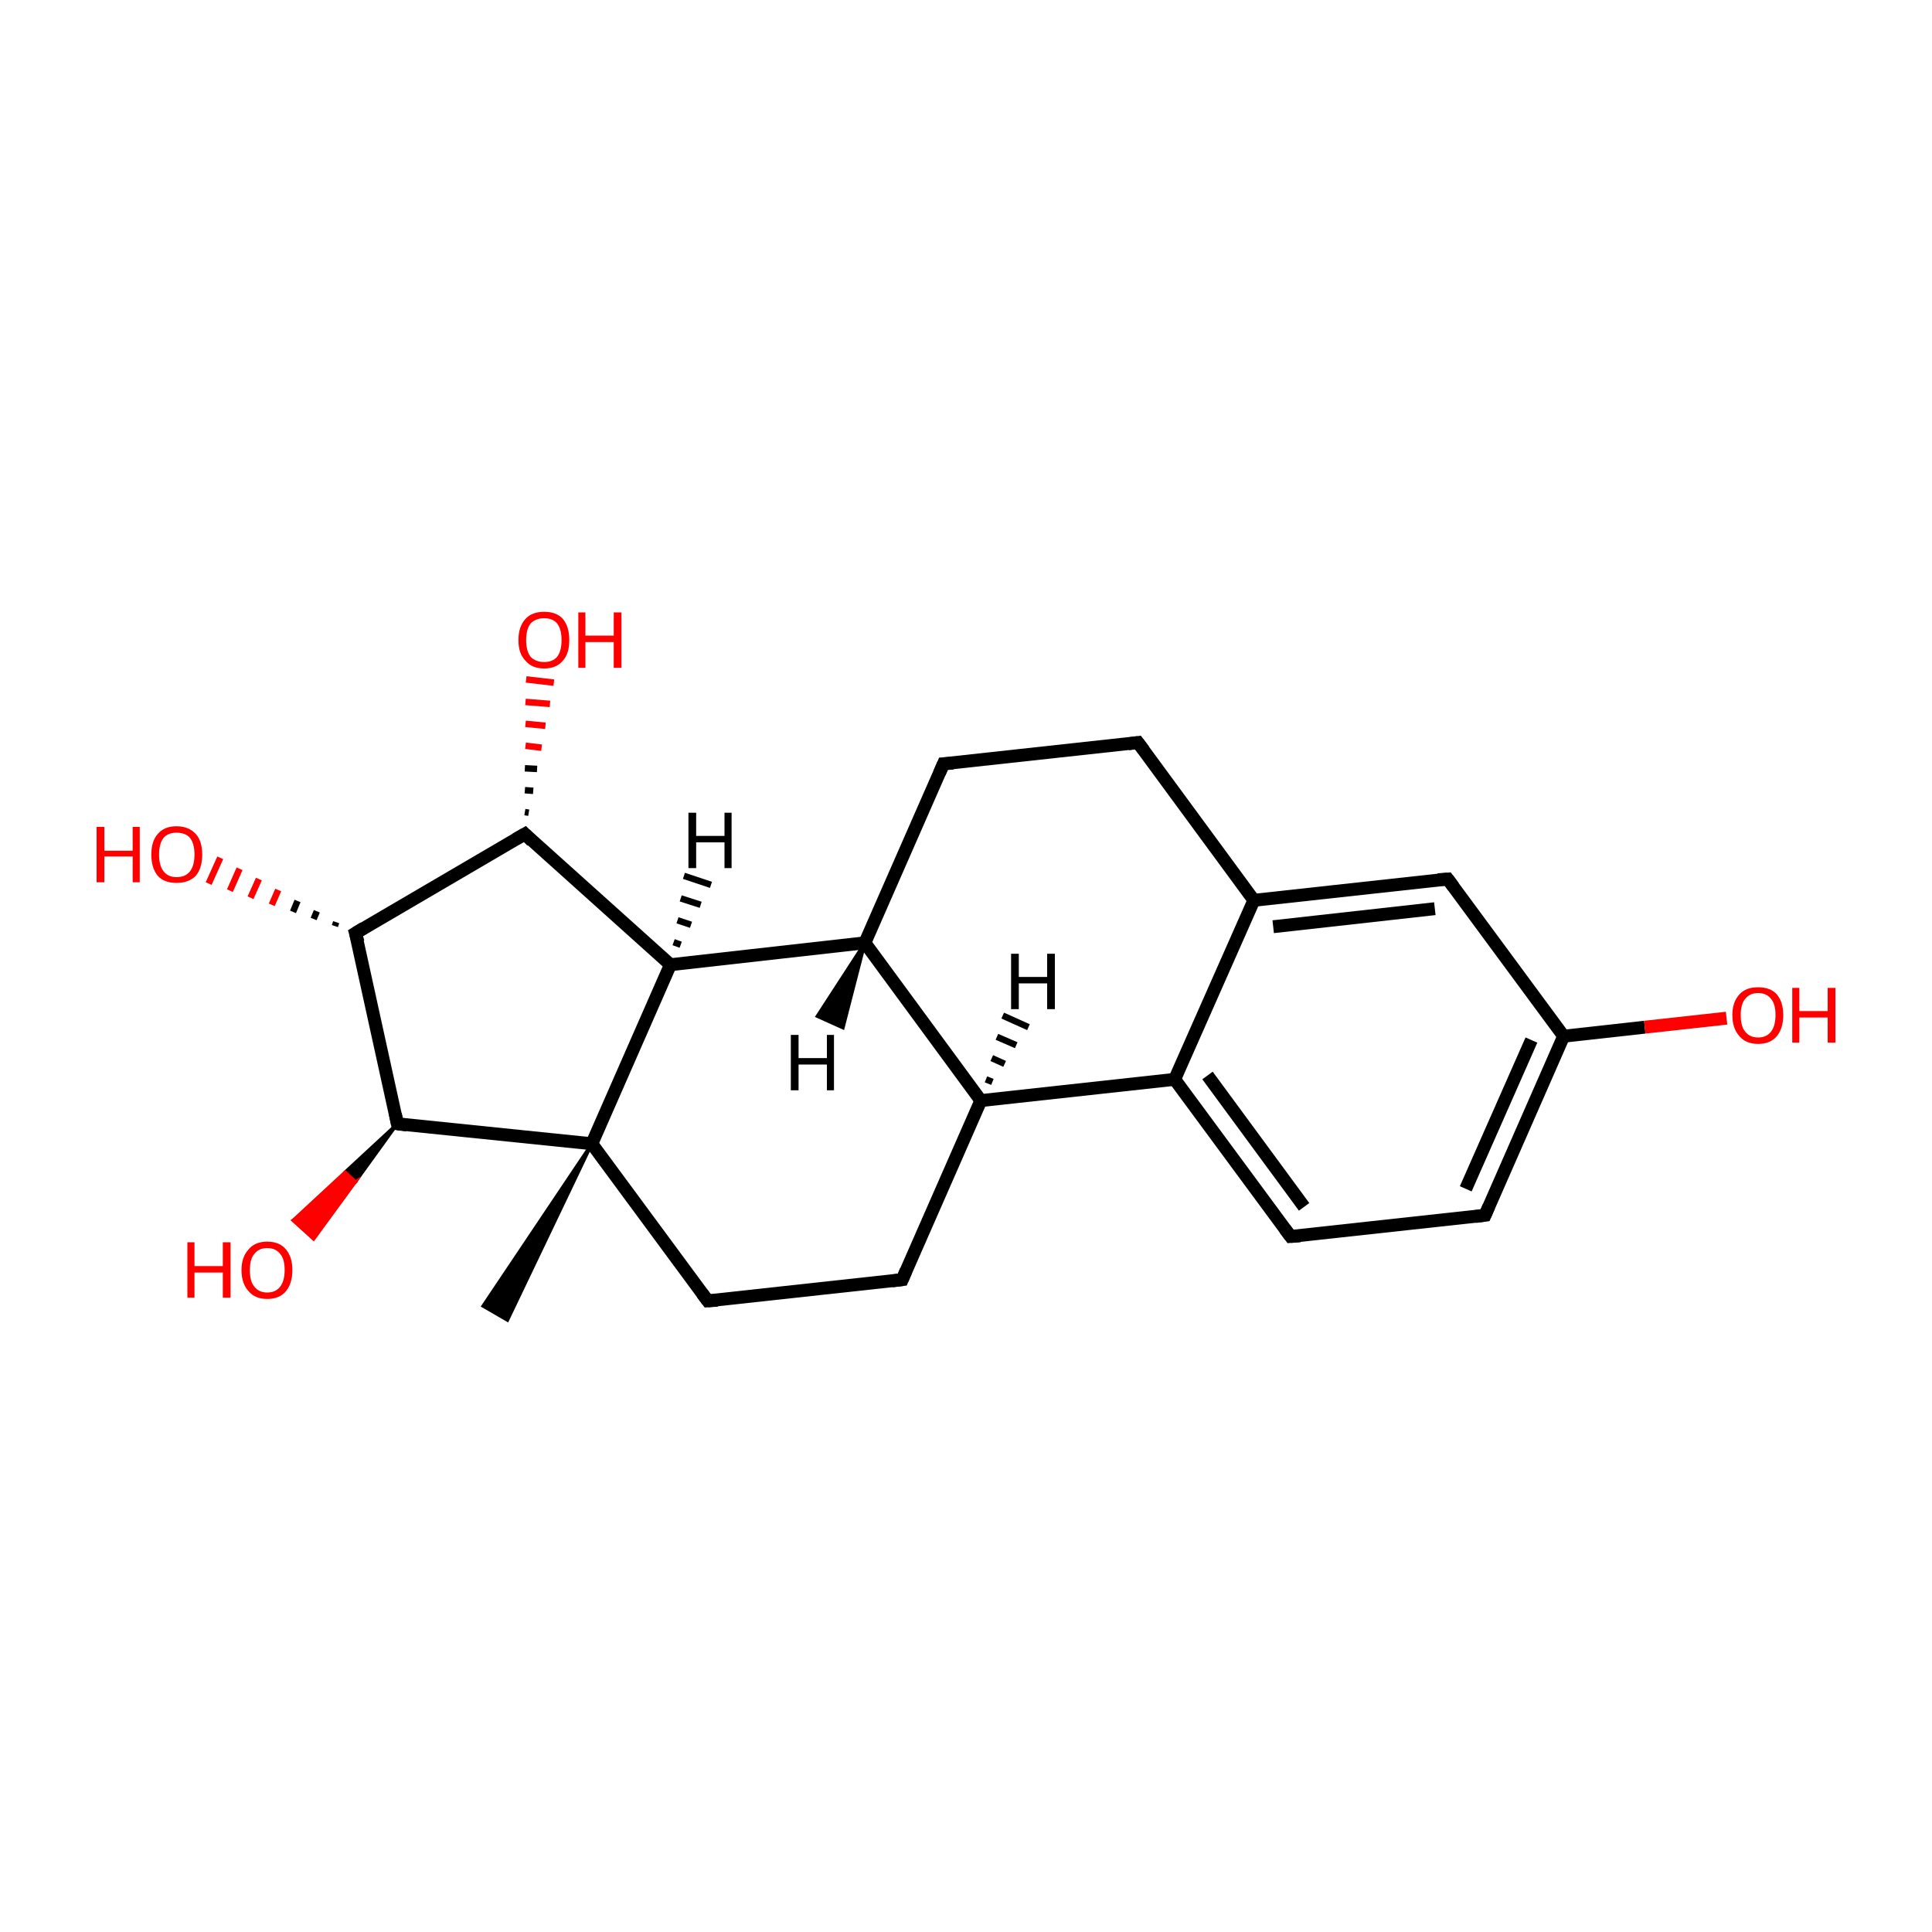 <?xml version='1.0' encoding='iso-8859-1'?>
<svg version='1.1' baseProfile='full'
              xmlns='http://www.w3.org/2000/svg'
                      xmlns:rdkit='http://www.rdkit.org/xml'
                      xmlns:xlink='http://www.w3.org/1999/xlink'
                  xml:space='preserve'
width='300px' height='300px' viewBox='0 0 300 300'>
<!-- END OF HEADER -->
<rect style='opacity:1.0;fill:#FFFFFF;stroke:none' width='300.0' height='300.0' x='0.0' y='0.0'> </rect>
<path class='bond-0 atom-1 atom-0' d='M 91.9,177.6 L 78.8,205.0 L 75.0,202.8 Z' style='fill:#000000;fill-rule:evenodd;fill-opacity:1;stroke:#000000;stroke-width:0.5px;stroke-linecap:butt;stroke-linejoin:miter;stroke-miterlimit:10;stroke-opacity:1;' />
<path class='bond-1 atom-1 atom-2' d='M 91.9,177.6 L 109.9,202.0' style='fill:none;fill-rule:evenodd;stroke:#000000;stroke-width:2.0px;stroke-linecap:butt;stroke-linejoin:miter;stroke-opacity:1' />
<path class='bond-2 atom-2 atom-3' d='M 109.9,202.0 L 140.1,198.7' style='fill:none;fill-rule:evenodd;stroke:#000000;stroke-width:2.0px;stroke-linecap:butt;stroke-linejoin:miter;stroke-opacity:1' />
<path class='bond-3 atom-3 atom-4' d='M 140.1,198.7 L 152.3,170.9' style='fill:none;fill-rule:evenodd;stroke:#000000;stroke-width:2.0px;stroke-linecap:butt;stroke-linejoin:miter;stroke-opacity:1' />
<path class='bond-4 atom-4 atom-5' d='M 152.3,170.9 L 182.4,167.6' style='fill:none;fill-rule:evenodd;stroke:#000000;stroke-width:2.0px;stroke-linecap:butt;stroke-linejoin:miter;stroke-opacity:1' />
<path class='bond-5 atom-5 atom-6' d='M 182.4,167.6 L 200.4,192.0' style='fill:none;fill-rule:evenodd;stroke:#000000;stroke-width:2.0px;stroke-linecap:butt;stroke-linejoin:miter;stroke-opacity:1' />
<path class='bond-5 atom-5 atom-6' d='M 187.5,167.0 L 202.5,187.4' style='fill:none;fill-rule:evenodd;stroke:#000000;stroke-width:2.0px;stroke-linecap:butt;stroke-linejoin:miter;stroke-opacity:1' />
<path class='bond-6 atom-6 atom-7' d='M 200.4,192.0 L 230.6,188.7' style='fill:none;fill-rule:evenodd;stroke:#000000;stroke-width:2.0px;stroke-linecap:butt;stroke-linejoin:miter;stroke-opacity:1' />
<path class='bond-7 atom-7 atom-8' d='M 230.6,188.7 L 242.8,160.9' style='fill:none;fill-rule:evenodd;stroke:#000000;stroke-width:2.0px;stroke-linecap:butt;stroke-linejoin:miter;stroke-opacity:1' />
<path class='bond-7 atom-7 atom-8' d='M 227.6,184.6 L 237.8,161.5' style='fill:none;fill-rule:evenodd;stroke:#000000;stroke-width:2.0px;stroke-linecap:butt;stroke-linejoin:miter;stroke-opacity:1' />
<path class='bond-8 atom-8 atom-9' d='M 242.8,160.9 L 255.4,159.5' style='fill:none;fill-rule:evenodd;stroke:#000000;stroke-width:2.0px;stroke-linecap:butt;stroke-linejoin:miter;stroke-opacity:1' />
<path class='bond-8 atom-8 atom-9' d='M 255.4,159.5 L 268.1,158.1' style='fill:none;fill-rule:evenodd;stroke:#FF0000;stroke-width:2.0px;stroke-linecap:butt;stroke-linejoin:miter;stroke-opacity:1' />
<path class='bond-9 atom-8 atom-10' d='M 242.8,160.9 L 224.8,136.5' style='fill:none;fill-rule:evenodd;stroke:#000000;stroke-width:2.0px;stroke-linecap:butt;stroke-linejoin:miter;stroke-opacity:1' />
<path class='bond-10 atom-10 atom-11' d='M 224.8,136.5 L 194.7,139.8' style='fill:none;fill-rule:evenodd;stroke:#000000;stroke-width:2.0px;stroke-linecap:butt;stroke-linejoin:miter;stroke-opacity:1' />
<path class='bond-10 atom-10 atom-11' d='M 222.8,141.1 L 197.7,143.9' style='fill:none;fill-rule:evenodd;stroke:#000000;stroke-width:2.0px;stroke-linecap:butt;stroke-linejoin:miter;stroke-opacity:1' />
<path class='bond-11 atom-11 atom-12' d='M 194.7,139.8 L 176.7,115.3' style='fill:none;fill-rule:evenodd;stroke:#000000;stroke-width:2.0px;stroke-linecap:butt;stroke-linejoin:miter;stroke-opacity:1' />
<path class='bond-12 atom-12 atom-13' d='M 176.7,115.3 L 146.5,118.6' style='fill:none;fill-rule:evenodd;stroke:#000000;stroke-width:2.0px;stroke-linecap:butt;stroke-linejoin:miter;stroke-opacity:1' />
<path class='bond-13 atom-13 atom-14' d='M 146.5,118.6 L 134.3,146.4' style='fill:none;fill-rule:evenodd;stroke:#000000;stroke-width:2.0px;stroke-linecap:butt;stroke-linejoin:miter;stroke-opacity:1' />
<path class='bond-14 atom-14 atom-15' d='M 134.3,146.4 L 104.1,149.8' style='fill:none;fill-rule:evenodd;stroke:#000000;stroke-width:2.0px;stroke-linecap:butt;stroke-linejoin:miter;stroke-opacity:1' />
<path class='bond-15 atom-15 atom-16' d='M 104.1,149.8 L 81.5,129.5' style='fill:none;fill-rule:evenodd;stroke:#000000;stroke-width:2.0px;stroke-linecap:butt;stroke-linejoin:miter;stroke-opacity:1' />
<path class='bond-16 atom-16 atom-17' d='M 81.5,126.1 L 82.1,126.2' style='fill:none;fill-rule:evenodd;stroke:#000000;stroke-width:1.0px;stroke-linecap:butt;stroke-linejoin:miter;stroke-opacity:1' />
<path class='bond-16 atom-16 atom-17' d='M 81.5,122.7 L 82.8,122.8' style='fill:none;fill-rule:evenodd;stroke:#000000;stroke-width:1.0px;stroke-linecap:butt;stroke-linejoin:miter;stroke-opacity:1' />
<path class='bond-16 atom-16 atom-17' d='M 81.5,119.3 L 83.4,119.4' style='fill:none;fill-rule:evenodd;stroke:#000000;stroke-width:1.0px;stroke-linecap:butt;stroke-linejoin:miter;stroke-opacity:1' />
<path class='bond-16 atom-16 atom-17' d='M 81.6,115.8 L 84.1,116.1' style='fill:none;fill-rule:evenodd;stroke:#FF0000;stroke-width:1.0px;stroke-linecap:butt;stroke-linejoin:miter;stroke-opacity:1' />
<path class='bond-16 atom-16 atom-17' d='M 81.6,112.4 L 84.7,112.7' style='fill:none;fill-rule:evenodd;stroke:#FF0000;stroke-width:1.0px;stroke-linecap:butt;stroke-linejoin:miter;stroke-opacity:1' />
<path class='bond-16 atom-16 atom-17' d='M 81.6,109.0 L 85.4,109.3' style='fill:none;fill-rule:evenodd;stroke:#FF0000;stroke-width:1.0px;stroke-linecap:butt;stroke-linejoin:miter;stroke-opacity:1' />
<path class='bond-16 atom-16 atom-17' d='M 81.7,105.5 L 86.0,106.0' style='fill:none;fill-rule:evenodd;stroke:#FF0000;stroke-width:1.0px;stroke-linecap:butt;stroke-linejoin:miter;stroke-opacity:1' />
<path class='bond-17 atom-16 atom-18' d='M 81.5,129.5 L 55.2,144.9' style='fill:none;fill-rule:evenodd;stroke:#000000;stroke-width:2.0px;stroke-linecap:butt;stroke-linejoin:miter;stroke-opacity:1' />
<path class='bond-18 atom-18 atom-19' d='M 52.0,143.8 L 52.2,143.2' style='fill:none;fill-rule:evenodd;stroke:#000000;stroke-width:1.0px;stroke-linecap:butt;stroke-linejoin:miter;stroke-opacity:1' />
<path class='bond-18 atom-18 atom-19' d='M 48.7,142.7 L 49.2,141.5' style='fill:none;fill-rule:evenodd;stroke:#000000;stroke-width:1.0px;stroke-linecap:butt;stroke-linejoin:miter;stroke-opacity:1' />
<path class='bond-18 atom-18 atom-19' d='M 45.5,141.6 L 46.2,139.9' style='fill:none;fill-rule:evenodd;stroke:#000000;stroke-width:1.0px;stroke-linecap:butt;stroke-linejoin:miter;stroke-opacity:1' />
<path class='bond-18 atom-18 atom-19' d='M 42.2,140.5 L 43.2,138.2' style='fill:none;fill-rule:evenodd;stroke:#FF0000;stroke-width:1.0px;stroke-linecap:butt;stroke-linejoin:miter;stroke-opacity:1' />
<path class='bond-18 atom-18 atom-19' d='M 38.9,139.4 L 40.2,136.5' style='fill:none;fill-rule:evenodd;stroke:#FF0000;stroke-width:1.0px;stroke-linecap:butt;stroke-linejoin:miter;stroke-opacity:1' />
<path class='bond-18 atom-18 atom-19' d='M 35.7,138.3 L 37.2,134.9' style='fill:none;fill-rule:evenodd;stroke:#FF0000;stroke-width:1.0px;stroke-linecap:butt;stroke-linejoin:miter;stroke-opacity:1' />
<path class='bond-18 atom-18 atom-19' d='M 32.4,137.2 L 34.2,133.2' style='fill:none;fill-rule:evenodd;stroke:#FF0000;stroke-width:1.0px;stroke-linecap:butt;stroke-linejoin:miter;stroke-opacity:1' />
<path class='bond-19 atom-18 atom-20' d='M 55.2,144.9 L 61.7,174.5' style='fill:none;fill-rule:evenodd;stroke:#000000;stroke-width:2.0px;stroke-linecap:butt;stroke-linejoin:miter;stroke-opacity:1' />
<path class='bond-20 atom-20 atom-21' d='M 61.7,174.5 L 55.2,183.5 L 53.6,182.0 Z' style='fill:#000000;fill-rule:evenodd;fill-opacity:1;stroke:#000000;stroke-width:0.5px;stroke-linecap:butt;stroke-linejoin:miter;stroke-miterlimit:10;stroke-opacity:1;' />
<path class='bond-20 atom-20 atom-21' d='M 55.2,183.5 L 45.5,189.5 L 48.7,192.4 Z' style='fill:#FF0000;fill-rule:evenodd;fill-opacity:1;stroke:#FF0000;stroke-width:0.5px;stroke-linecap:butt;stroke-linejoin:miter;stroke-miterlimit:10;stroke-opacity:1;' />
<path class='bond-20 atom-20 atom-21' d='M 55.2,183.5 L 53.6,182.0 L 45.5,189.5 Z' style='fill:#FF0000;fill-rule:evenodd;fill-opacity:1;stroke:#FF0000;stroke-width:0.5px;stroke-linecap:butt;stroke-linejoin:miter;stroke-miterlimit:10;stroke-opacity:1;' />
<path class='bond-21 atom-15 atom-1' d='M 104.1,149.8 L 91.9,177.6' style='fill:none;fill-rule:evenodd;stroke:#000000;stroke-width:2.0px;stroke-linecap:butt;stroke-linejoin:miter;stroke-opacity:1' />
<path class='bond-22 atom-20 atom-1' d='M 61.7,174.5 L 91.9,177.6' style='fill:none;fill-rule:evenodd;stroke:#000000;stroke-width:2.0px;stroke-linecap:butt;stroke-linejoin:miter;stroke-opacity:1' />
<path class='bond-23 atom-14 atom-4' d='M 134.3,146.4 L 152.3,170.9' style='fill:none;fill-rule:evenodd;stroke:#000000;stroke-width:2.0px;stroke-linecap:butt;stroke-linejoin:miter;stroke-opacity:1' />
<path class='bond-24 atom-11 atom-5' d='M 194.7,139.8 L 182.4,167.6' style='fill:none;fill-rule:evenodd;stroke:#000000;stroke-width:2.0px;stroke-linecap:butt;stroke-linejoin:miter;stroke-opacity:1' />
<path class='bond-25 atom-4 atom-22' d='M 153.1,167.6 L 154.1,168.0' style='fill:none;fill-rule:evenodd;stroke:#000000;stroke-width:1.0px;stroke-linecap:butt;stroke-linejoin:miter;stroke-opacity:1' />
<path class='bond-25 atom-4 atom-22' d='M 154.0,164.3 L 156.0,165.2' style='fill:none;fill-rule:evenodd;stroke:#000000;stroke-width:1.0px;stroke-linecap:butt;stroke-linejoin:miter;stroke-opacity:1' />
<path class='bond-25 atom-4 atom-22' d='M 154.8,161.0 L 157.8,162.3' style='fill:none;fill-rule:evenodd;stroke:#000000;stroke-width:1.0px;stroke-linecap:butt;stroke-linejoin:miter;stroke-opacity:1' />
<path class='bond-25 atom-4 atom-22' d='M 155.7,157.7 L 159.7,159.5' style='fill:none;fill-rule:evenodd;stroke:#000000;stroke-width:1.0px;stroke-linecap:butt;stroke-linejoin:miter;stroke-opacity:1' />
<path class='bond-26 atom-14 atom-23' d='M 134.3,146.4 L 130.9,159.6 L 126.9,157.8 Z' style='fill:#000000;fill-rule:evenodd;fill-opacity:1;stroke:#000000;stroke-width:0.5px;stroke-linecap:butt;stroke-linejoin:miter;stroke-miterlimit:10;stroke-opacity:1;' />
<path class='bond-27 atom-15 atom-24' d='M 104.6,146.3 L 105.7,146.7' style='fill:none;fill-rule:evenodd;stroke:#000000;stroke-width:1.0px;stroke-linecap:butt;stroke-linejoin:miter;stroke-opacity:1' />
<path class='bond-27 atom-15 atom-24' d='M 105.2,142.9 L 107.3,143.6' style='fill:none;fill-rule:evenodd;stroke:#000000;stroke-width:1.0px;stroke-linecap:butt;stroke-linejoin:miter;stroke-opacity:1' />
<path class='bond-27 atom-15 atom-24' d='M 105.7,139.5 L 108.8,140.5' style='fill:none;fill-rule:evenodd;stroke:#000000;stroke-width:1.0px;stroke-linecap:butt;stroke-linejoin:miter;stroke-opacity:1' />
<path class='bond-27 atom-15 atom-24' d='M 106.2,136.0 L 110.4,137.4' style='fill:none;fill-rule:evenodd;stroke:#000000;stroke-width:1.0px;stroke-linecap:butt;stroke-linejoin:miter;stroke-opacity:1' />
<path d='M 109.0,200.8 L 109.9,202.0 L 111.4,201.9' style='fill:none;stroke:#000000;stroke-width:2.0px;stroke-linecap:butt;stroke-linejoin:miter;stroke-miterlimit:10;stroke-opacity:1;' />
<path d='M 138.5,198.9 L 140.1,198.7 L 140.7,197.3' style='fill:none;stroke:#000000;stroke-width:2.0px;stroke-linecap:butt;stroke-linejoin:miter;stroke-miterlimit:10;stroke-opacity:1;' />
<path d='M 199.5,190.8 L 200.4,192.0 L 201.9,191.9' style='fill:none;stroke:#000000;stroke-width:2.0px;stroke-linecap:butt;stroke-linejoin:miter;stroke-miterlimit:10;stroke-opacity:1;' />
<path d='M 229.1,188.9 L 230.6,188.7 L 231.2,187.3' style='fill:none;stroke:#000000;stroke-width:2.0px;stroke-linecap:butt;stroke-linejoin:miter;stroke-miterlimit:10;stroke-opacity:1;' />
<path d='M 225.7,137.7 L 224.8,136.5 L 223.3,136.6' style='fill:none;stroke:#000000;stroke-width:2.0px;stroke-linecap:butt;stroke-linejoin:miter;stroke-miterlimit:10;stroke-opacity:1;' />
<path d='M 177.6,116.5 L 176.7,115.3 L 175.2,115.5' style='fill:none;stroke:#000000;stroke-width:2.0px;stroke-linecap:butt;stroke-linejoin:miter;stroke-miterlimit:10;stroke-opacity:1;' />
<path d='M 148.0,118.5 L 146.5,118.6 L 145.9,120.0' style='fill:none;stroke:#000000;stroke-width:2.0px;stroke-linecap:butt;stroke-linejoin:miter;stroke-miterlimit:10;stroke-opacity:1;' />
<path d='M 82.6,130.6 L 81.5,129.5 L 80.1,130.3' style='fill:none;stroke:#000000;stroke-width:2.0px;stroke-linecap:butt;stroke-linejoin:miter;stroke-miterlimit:10;stroke-opacity:1;' />
<path d='M 56.5,144.1 L 55.2,144.9 L 55.6,146.3' style='fill:none;stroke:#000000;stroke-width:2.0px;stroke-linecap:butt;stroke-linejoin:miter;stroke-miterlimit:10;stroke-opacity:1;' />
<path d='M 61.4,173.0 L 61.7,174.5 L 63.2,174.7' style='fill:none;stroke:#000000;stroke-width:2.0px;stroke-linecap:butt;stroke-linejoin:miter;stroke-miterlimit:10;stroke-opacity:1;' />
<path class='atom-9' d='M 269.0 157.6
Q 269.0 155.6, 270.1 154.4
Q 271.1 153.3, 273.0 153.3
Q 274.9 153.3, 275.9 154.4
Q 276.9 155.6, 276.9 157.6
Q 276.9 159.7, 275.9 160.9
Q 274.9 162.1, 273.0 162.1
Q 271.1 162.1, 270.1 160.9
Q 269.0 159.7, 269.0 157.6
M 273.0 161.1
Q 274.3 161.1, 275.0 160.2
Q 275.7 159.3, 275.7 157.6
Q 275.7 155.9, 275.0 155.1
Q 274.3 154.2, 273.0 154.2
Q 271.7 154.2, 271.0 155.1
Q 270.3 155.9, 270.3 157.6
Q 270.3 159.4, 271.0 160.2
Q 271.7 161.1, 273.0 161.1
' fill='#FF0000'/>
<path class='atom-9' d='M 278.3 153.4
L 279.4 153.4
L 279.4 157.0
L 283.8 157.0
L 283.8 153.4
L 285.0 153.4
L 285.0 161.9
L 283.8 161.9
L 283.8 158.0
L 279.4 158.0
L 279.4 161.9
L 278.3 161.9
L 278.3 153.4
' fill='#FF0000'/>
<path class='atom-17' d='M 80.5 99.4
Q 80.5 97.3, 81.6 96.1
Q 82.6 95.0, 84.5 95.0
Q 86.4 95.0, 87.4 96.1
Q 88.4 97.3, 88.4 99.4
Q 88.4 101.5, 87.4 102.6
Q 86.4 103.8, 84.5 103.8
Q 82.6 103.8, 81.6 102.6
Q 80.5 101.5, 80.5 99.4
M 84.5 102.8
Q 85.8 102.8, 86.5 102.0
Q 87.2 101.1, 87.2 99.4
Q 87.2 97.7, 86.5 96.8
Q 85.8 96.0, 84.5 96.0
Q 83.2 96.0, 82.4 96.8
Q 81.7 97.7, 81.7 99.4
Q 81.7 101.1, 82.4 102.0
Q 83.2 102.8, 84.5 102.8
' fill='#FF0000'/>
<path class='atom-17' d='M 89.8 95.1
L 90.9 95.1
L 90.9 98.7
L 95.3 98.7
L 95.3 95.1
L 96.5 95.1
L 96.5 103.7
L 95.3 103.7
L 95.3 99.7
L 90.9 99.7
L 90.9 103.7
L 89.8 103.7
L 89.8 95.1
' fill='#FF0000'/>
<path class='atom-19' d='M 15.0 128.4
L 16.2 128.4
L 16.2 132.1
L 20.6 132.1
L 20.6 128.4
L 21.7 128.4
L 21.7 137.0
L 20.6 137.0
L 20.6 133.0
L 16.2 133.0
L 16.2 137.0
L 15.0 137.0
L 15.0 128.4
' fill='#FF0000'/>
<path class='atom-19' d='M 23.5 132.7
Q 23.5 130.6, 24.5 129.5
Q 25.5 128.3, 27.4 128.3
Q 29.3 128.3, 30.4 129.5
Q 31.4 130.6, 31.4 132.7
Q 31.4 134.8, 30.4 136.0
Q 29.3 137.1, 27.4 137.1
Q 25.5 137.1, 24.5 136.0
Q 23.5 134.8, 23.5 132.7
M 27.4 136.2
Q 28.8 136.2, 29.5 135.3
Q 30.2 134.4, 30.2 132.7
Q 30.2 131.0, 29.5 130.1
Q 28.8 129.3, 27.4 129.3
Q 26.1 129.3, 25.4 130.1
Q 24.7 131.0, 24.7 132.7
Q 24.7 134.4, 25.4 135.3
Q 26.1 136.2, 27.4 136.2
' fill='#FF0000'/>
<path class='atom-21' d='M 29.1 192.9
L 30.2 192.9
L 30.2 196.6
L 34.6 196.6
L 34.6 192.9
L 35.8 192.9
L 35.8 201.5
L 34.6 201.5
L 34.6 197.6
L 30.2 197.6
L 30.2 201.5
L 29.1 201.5
L 29.1 192.9
' fill='#FF0000'/>
<path class='atom-21' d='M 37.5 197.2
Q 37.5 195.2, 38.6 194.0
Q 39.6 192.8, 41.5 192.8
Q 43.4 192.8, 44.4 194.0
Q 45.4 195.2, 45.4 197.2
Q 45.4 199.3, 44.4 200.5
Q 43.4 201.7, 41.5 201.7
Q 39.6 201.7, 38.6 200.5
Q 37.5 199.3, 37.5 197.2
M 41.5 200.7
Q 42.8 200.7, 43.5 199.8
Q 44.2 198.9, 44.2 197.2
Q 44.2 195.5, 43.5 194.7
Q 42.8 193.8, 41.5 193.8
Q 40.2 193.8, 39.5 194.7
Q 38.8 195.5, 38.8 197.2
Q 38.8 199.0, 39.5 199.8
Q 40.2 200.7, 41.5 200.7
' fill='#FF0000'/>
<path class='atom-22' d='M 157.0 148.1
L 158.2 148.1
L 158.2 151.7
L 162.6 151.7
L 162.6 148.1
L 163.8 148.1
L 163.8 156.7
L 162.6 156.7
L 162.6 152.7
L 158.2 152.7
L 158.2 156.7
L 157.0 156.7
L 157.0 148.1
' fill='#000000'/>
<path class='atom-23' d='M 122.8 160.7
L 124.0 160.7
L 124.0 164.3
L 128.4 164.3
L 128.4 160.7
L 129.5 160.7
L 129.5 169.3
L 128.4 169.3
L 128.4 165.3
L 124.0 165.3
L 124.0 169.3
L 122.8 169.3
L 122.8 160.7
' fill='#000000'/>
<path class='atom-24' d='M 106.9 126.2
L 108.1 126.2
L 108.1 129.8
L 112.5 129.8
L 112.5 126.2
L 113.6 126.2
L 113.6 134.8
L 112.5 134.8
L 112.5 130.8
L 108.1 130.8
L 108.1 134.8
L 106.9 134.8
L 106.9 126.2
' fill='#000000'/>
</svg>
